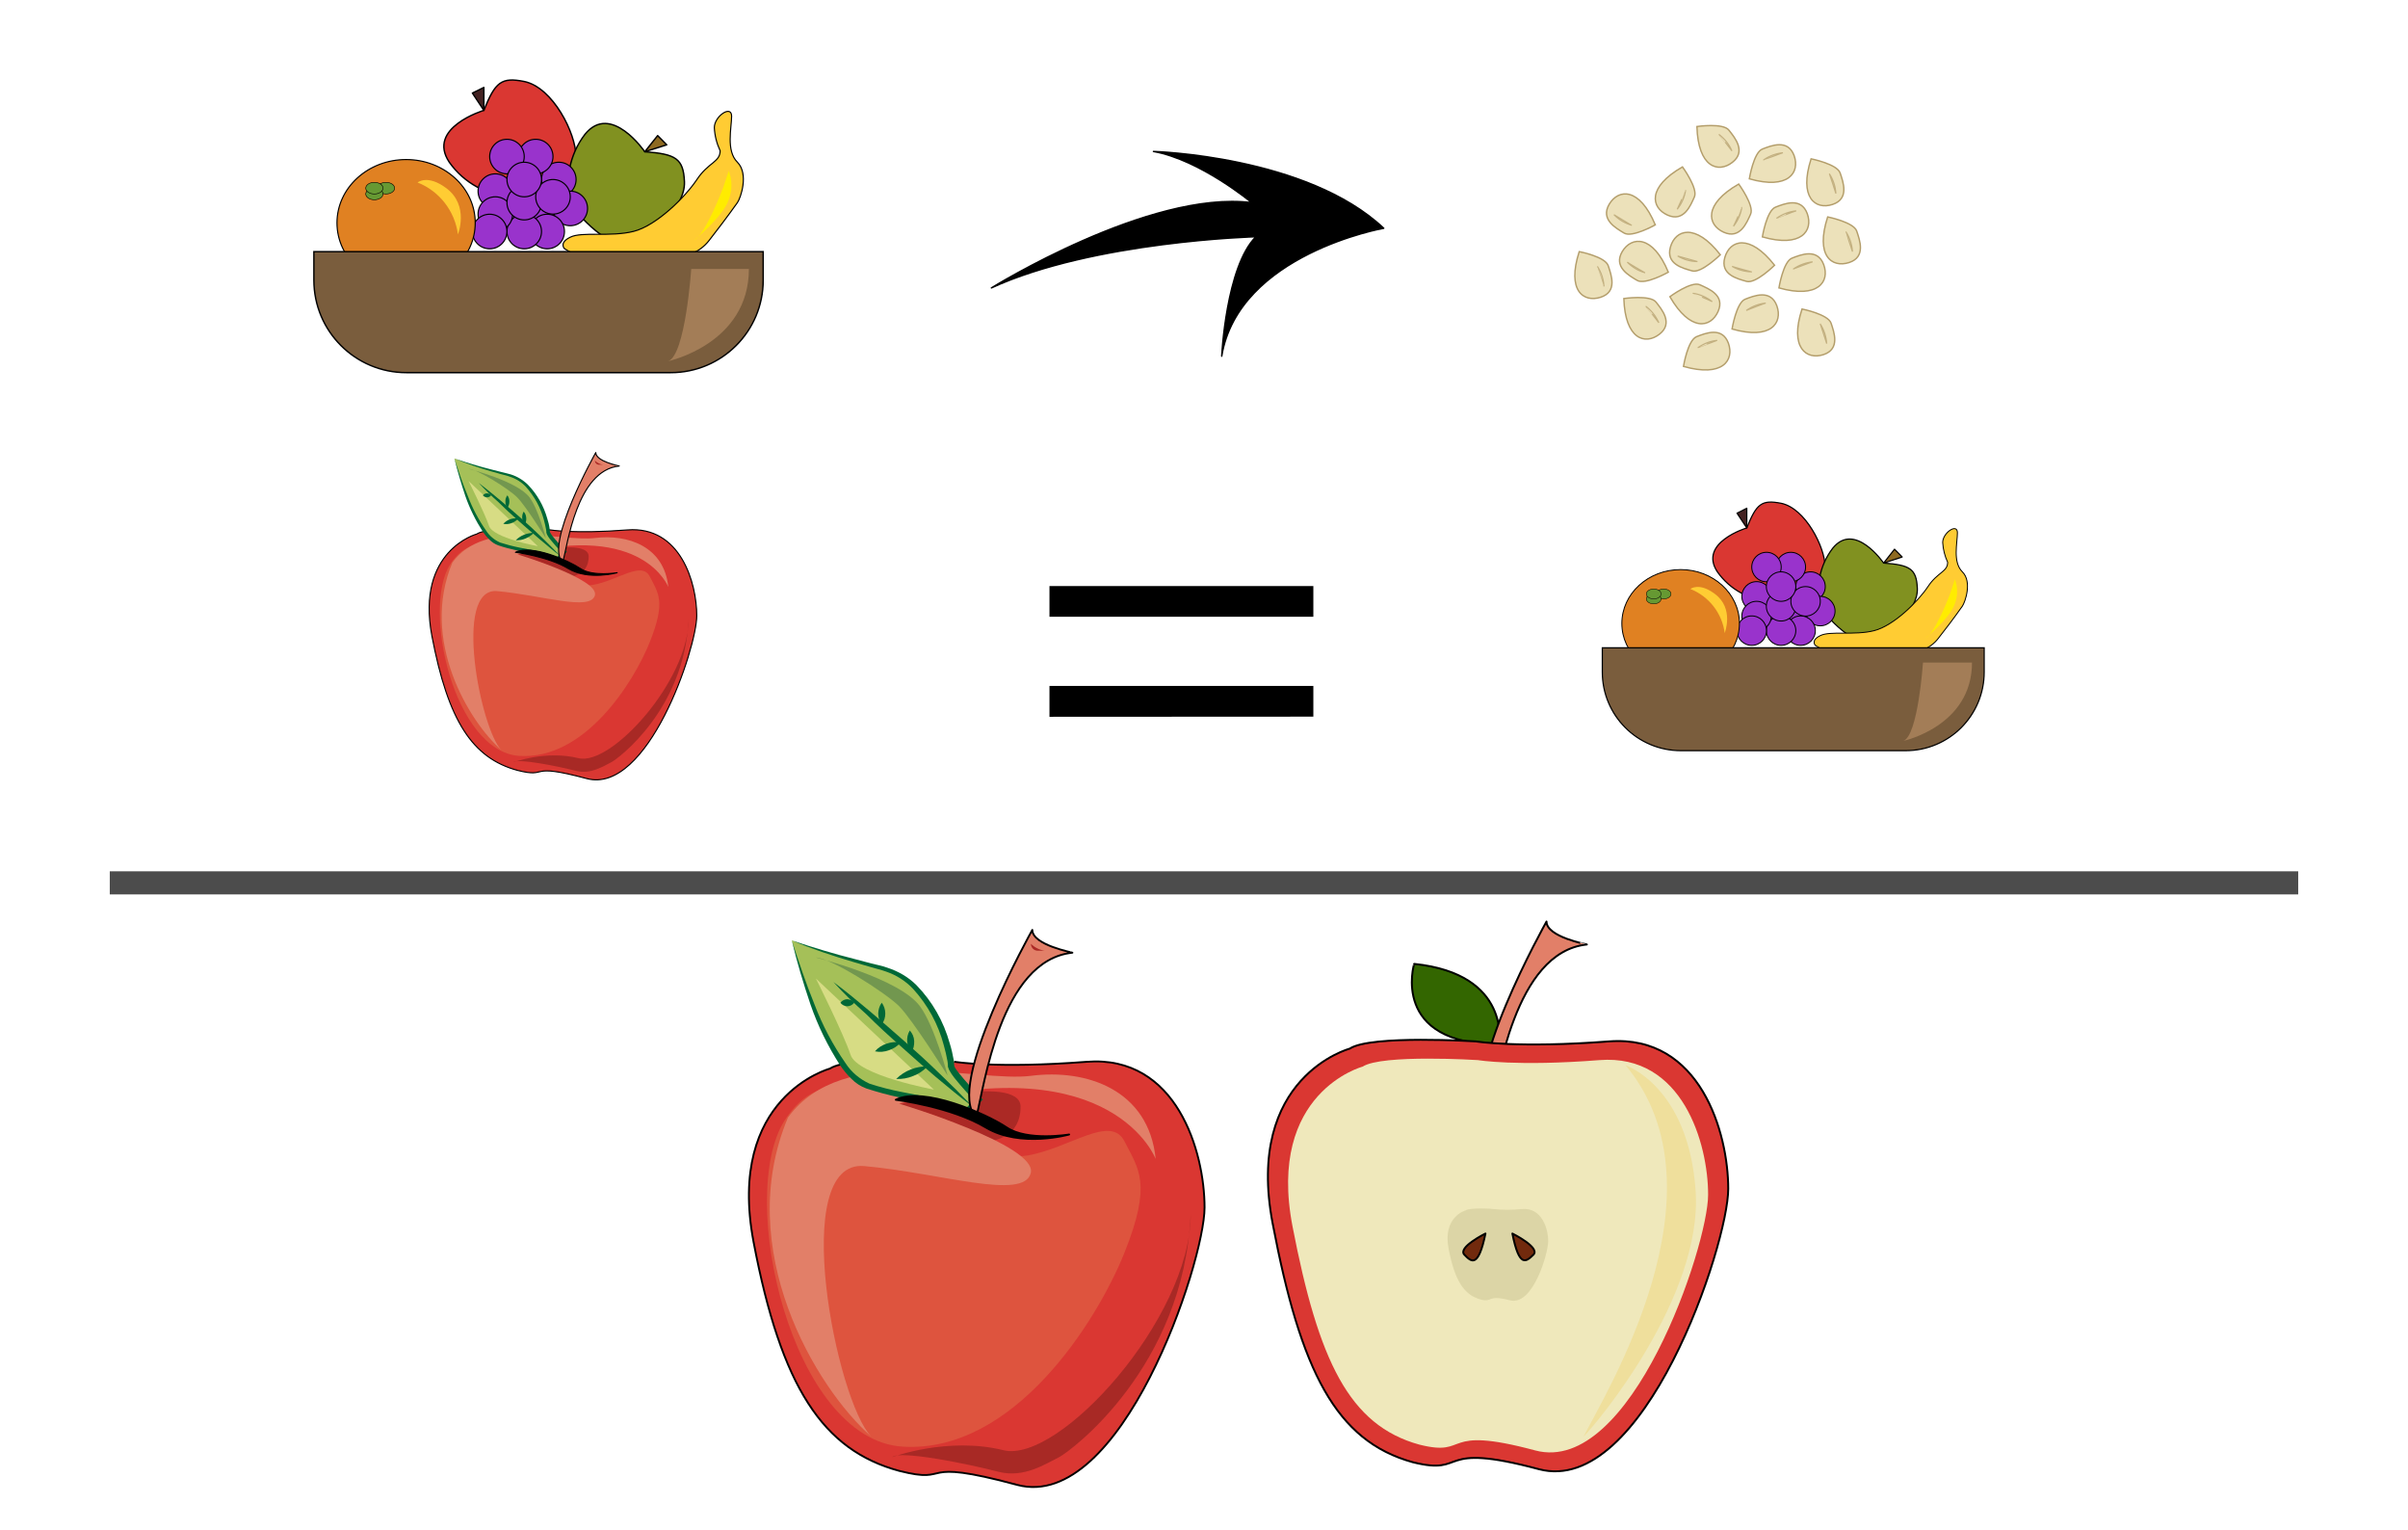 <?xml version="1.0" encoding="utf-8"?>
<!-- Generator: Adobe Illustrator 24.0.3, SVG Export Plug-In . SVG Version: 6.00 Build 0)  -->
<svg version="1.1" id="Layer_1" xmlns="http://www.w3.org/2000/svg" xmlns:xlink="http://www.w3.org/1999/xlink" x="0px" y="0px"
	 viewBox="0 0 1700 1080" style="enable-background:new 0 0 1700 1080;" xml:space="preserve">
<style type="text/css">
	.st0{fill:#DA3732;stroke:#000000;stroke-linejoin:round;}
	.st1{fill:#442222;stroke:#000000;stroke-linejoin:round;}
	.st2{fill:#819120;stroke:#000000;stroke-linejoin:round;}
	.st3{fill:#8E6A21;stroke:#000000;stroke-linejoin:round;}
	.st4{fill:#9933CC;stroke:#000000;stroke-width:0.8;stroke-miterlimit:10;}
	.st5{fill:#FFCC33;stroke:#000000;stroke-width:0.8;stroke-linecap:round;stroke-linejoin:round;}
	.st6{fill:#E08122;stroke:#000000;stroke-width:0.8;stroke-miterlimit:10;}
	.st7{fill:#669933;stroke:#000000;stroke-width:0.4;stroke-miterlimit:10;}
	.st8{fill:#7A5D3D;stroke:#000000;stroke-miterlimit:10;}
	.st9{fill:#FFCC33;}
	.st10{fill:#FFEC00;}
	.st11{fill:#A37D57;}
	.st12{fill:#DA3732;stroke:#000000;stroke-width:0.85;stroke-linejoin:round;}
	.st13{fill:#442222;stroke:#000000;stroke-width:0.85;stroke-linejoin:round;}
	.st14{fill:#819120;stroke:#000000;stroke-width:0.85;stroke-linejoin:round;}
	.st15{fill:#8E6A21;stroke:#000000;stroke-width:0.85;stroke-linejoin:round;}
	.st16{fill:#9933CC;stroke:#000000;stroke-width:0.68;stroke-miterlimit:10;}
	.st17{fill:#FFCC33;stroke:#000000;stroke-width:0.68;stroke-linecap:round;stroke-linejoin:round;}
	.st18{fill:#E08122;stroke:#000000;stroke-width:0.68;stroke-miterlimit:10;}
	.st19{fill:#669933;stroke:#000000;stroke-width:0.34;stroke-miterlimit:10;}
	.st20{fill:#7A5D3D;stroke:#000000;stroke-width:0.85;stroke-miterlimit:10;}
	.st21{stroke:#000000;stroke-linejoin:round;}
	.st22{fill:#DA3732;stroke:#000000;stroke-width:0.772;stroke-linejoin:round;}
	.st23{fill:#DE543E;}
	.st24{fill:#AB2925;}
	.st25{fill:#E27F68;}
	.st26{fill:#A5C058;}
	.st27{fill:#006837;}
	.st28{fill:#72974F;}
	.st29{fill:#D7DC84;}
	.st30{fill:#E27F68;stroke:#000000;stroke-width:0.772;stroke-linecap:round;stroke-linejoin:round;}
	.st31{stroke:#000000;stroke-width:0.772;stroke-linecap:round;stroke-linejoin:round;}
	.st32{fill:#A82925;}
	.st33{fill:#DA3732;stroke:#000000;stroke-width:1.314;stroke-linejoin:round;}
	.st34{fill:#E27F68;stroke:#000000;stroke-width:1.314;stroke-linecap:round;stroke-linejoin:round;}
	.st35{stroke:#000000;stroke-width:1.314;stroke-linecap:round;stroke-linejoin:round;}
	.st36{opacity:0.7;fill:none;stroke:#000000;stroke-width:16.306;stroke-miterlimit:10;enable-background:new    ;}
	.st37{fill:#336600;stroke:#000000;stroke-width:1.357;stroke-linecap:round;stroke-linejoin:round;}
	.st38{fill:#E27F68;stroke:#000000;stroke-width:1.357;stroke-linecap:round;stroke-linejoin:round;}
	.st39{fill:#DA3732;stroke:#000000;stroke-width:1.357;stroke-linejoin:round;}
	.st40{fill:#EFE8BB;}
	.st41{opacity:0.28;fill:#ADA471;enable-background:new    ;}
	.st42{fill:#722A0D;stroke:#000000;stroke-width:1.357;stroke-linejoin:round;}
	.st43{fill:#EFDF9C;}
	.st44{fill:#ECE1BA;stroke:#B39D6A;stroke-miterlimit:10;}
	.st45{opacity:0.72;fill:#ECE1BA;stroke:#B39D6A;stroke-width:0.81;stroke-linejoin:bevel;enable-background:new    ;}
</style>
<g id="fruits">
	<path class="st0" d="M341.6,77.9c0,0-40.7,12.2-24.4,36.6c10.3,14.6,26.8,23.7,44.7,24.4c0,0,44.7-12.2,44.7-28.5
		S390.3,61.6,370,57.5C354.1,54.4,349.7,57.6,341.6,77.9z"/>
	<polygon class="st1" points="333.5,65.7 341.6,77.9 341.6,61.7 	"/>
	<path class="st2" d="M455.2,107.1c0,0-24-35.1-42.3-12.2c-10.9,14.3-14.5,32.8-9.7,50.1c0,0,24.4,31.4,40.1,26.5
		c15.7-4.9,40.7-24.3,39.9-43.3C482.5,111.8,477,108.7,455.2,107.1z"/>
	<polygon class="st3" points="464.3,95.7 455.2,107.1 470.7,102.2 	"/>
	<circle class="st4" cx="382.3" cy="147.1" r="12.2"/>
	<circle class="st4" cx="370.1" cy="130.8" r="12.2"/>
	<circle class="st4" cx="361.9" cy="151.1" r="12.2"/>
	<circle class="st4" cx="394.5" cy="126.7" r="12.2"/>
	<circle class="st4" cx="378.2" cy="110.5" r="12.2"/>
	<circle class="st4" cx="357.9" cy="110.5" r="12.2"/>
	<circle class="st4" cx="402.6" cy="147.1" r="12.2"/>
	<circle class="st4" cx="386.3" cy="163.4" r="12.2"/>
	<circle class="st4" cx="370.1" cy="163.4" r="12.2"/>
	<circle class="st4" cx="349.7" cy="134.9" r="12.2"/>
	<circle class="st4" cx="349.7" cy="151.1" r="12.2"/>
	<circle class="st4" cx="345.7" cy="163.4" r="12.2"/>
	<circle class="st4" cx="370.1" cy="143" r="12.2"/>
	<circle class="st4" cx="390.4" cy="138.9" r="12.2"/>
	<circle class="st4" cx="370.1" cy="126.7" r="12.2"/>
	<path class="st5" d="M508.4,106.4c-2.4-5.1-3.8-10.6-4.1-16.3c0-8.1,12.2-16.3,12.2-8.1c0,8.1-4.1,24.4,4.1,32.5
		c8.1,8.1,2.4,25.1,0,28.5c-7,9.9-15,20.3-19.9,26.6c-3.3,4.3-7.7,7.6-12.7,9.6c-16.6,6.7-55.3,18-89.5-3.7c0,0-4.1-4.1,4.1-8.1
		c8.1-4.1,28.5,0,44.7-4.1c16.3-4.1,36.6-24.4,44.7-36.6C500.1,114.5,508.4,114.5,508.4,106.4z"/>
	<ellipse class="st6" cx="286.7" cy="157.3" rx="48.8" ry="44.7"/>
	<ellipse class="st7" cx="272.5" cy="132.8" rx="6.1" ry="4.1"/>
	<ellipse class="st7" cx="264.3" cy="136.9" rx="6.1" ry="4.1"/>
	<ellipse class="st7" cx="264.3" cy="132.8" rx="6.1" ry="4.1"/>
	<path class="st8" d="M221.6,177.6h317.2l0,0v20.1c0,36.1-29.2,65.3-65.3,65.3H286.9c-36.1,0-65.3-29.2-65.3-65.3l0,0L221.6,177.6
		L221.6,177.6z"/>
	<path class="st9" d="M294.8,128.8c15.4,6.1,26.3,20.1,28.5,36.6c0,0,8.1-20.3-8.1-32.5C301.8,122.8,294.8,128.8,294.8,128.8z"/>
	<path class="st10" d="M510.4,132.8c0,0-12.2,32.5-20.3,36.6c0,0,20.3-16.3,24.4-28.5c2.5-6.5,2.5-13.8,0-20.3L510.4,132.8z"/>
	<path class="st11" d="M528.7,189.8H488c0,0-4.1,61-16.3,65.1C471.8,254.9,528.7,242.7,528.7,189.8z"/>
</g>
<g id="fruits_1_">
	<path class="st12" d="M1233.2,372.6c0,0-34.6,10.4-20.7,31.1c8.8,12.4,22.8,20.1,38,20.7c0,0,38-10.4,38-24.2s-13.9-41.5-31.1-45
		C1243.8,352.6,1240.1,355.3,1233.2,372.6z"/>
	<polygon class="st13" points="1226.3,362.2 1233.2,372.6 1233.2,358.7 	"/>
	<path class="st14" d="M1329.8,397.4c0,0-20.4-29.8-36-10.4c-9.3,12.2-12.3,27.9-8.2,42.6c0,0,20.7,26.7,34.1,22.5
		c13.3-4.2,34.6-20.7,33.9-36.9C1353,401.4,1348.3,398.7,1329.8,397.4z"/>
	<polygon class="st15" points="1337.5,387.6 1329.8,397.4 1342.9,393.1 	"/>
	<circle class="st16" cx="1267.8" cy="431.3" r="10.4"/>
	<circle class="st16" cx="1257.4" cy="417.5" r="10.4"/>
	<circle class="st16" cx="1250.5" cy="434.8" r="10.4"/>
	<circle class="st16" cx="1278.2" cy="414" r="10.4"/>
	<circle class="st16" cx="1264.3" cy="400.2" r="10.4"/>
	<circle class="st16" cx="1247.1" cy="400.2" r="10.4"/>
	<circle class="st16" cx="1285.1" cy="431.3" r="10.4"/>
	<circle class="st16" cx="1271.2" cy="445.1" r="10.4"/>
	<circle class="st16" cx="1257.4" cy="445.1" r="10.4"/>
	<circle class="st16" cx="1240.1" cy="420.9" r="10.4"/>
	<circle class="st16" cx="1240.1" cy="434.8" r="10.4"/>
	<circle class="st16" cx="1236.7" cy="445.1" r="10.4"/>
	<circle class="st16" cx="1257.4" cy="427.9" r="10.4"/>
	<circle class="st16" cx="1274.7" cy="424.4" r="10.4"/>
	<circle class="st16" cx="1257.4" cy="414" r="10.4"/>
	<path class="st17" d="M1375,396.8c-2-4.3-3.2-9-3.5-13.9c0-6.9,10.4-13.9,10.4-6.9s-3.5,20.7,3.5,27.6s2,21.3,0,24.2
		c-5.9,8.4-12.7,17.3-16.9,22.6c-2.8,3.7-6.5,6.5-10.8,8.2c-14.1,5.7-47,15.3-76.1-3.1c0,0-3.5-3.5,3.5-6.9c6.9-3.5,24.2,0,38-3.5
		c13.9-3.5,31.1-20.7,38-31.1C1367.9,403.7,1375,403.7,1375,396.8z"/>
	<ellipse class="st18" cx="1186.5" cy="440" rx="41.5" ry="38"/>
	<ellipse class="st19" cx="1174.5" cy="419.2" rx="5.2" ry="3.5"/>
	<ellipse class="st19" cx="1167.5" cy="422.7" rx="5.2" ry="3.5"/>
	<ellipse class="st19" cx="1167.5" cy="419.2" rx="5.2" ry="3.5"/>
	<path class="st20" d="M1131.2,457.2h269.6l0,0v17.1c0,30.7-24.8,55.5-55.5,55.5h-158.6c-30.7,0-55.5-24.8-55.5-55.5l0,0
		L1131.2,457.2L1131.2,457.2z"/>
	<path class="st9" d="M1193.4,415.7c13.1,5.2,22.4,17.1,24.2,31.1c0,0,6.9-17.3-6.9-27.6C1199.4,410.7,1193.4,415.7,1193.4,415.7z"
		/>
	<path class="st10" d="M1376.7,419.2c0,0-10.4,27.6-17.3,31.1c0,0,17.3-13.9,20.7-24.2c2.1-5.5,2.1-11.7,0-17.3L1376.7,419.2z"/>
	<path class="st11" d="M1392.2,467.6h-34.6c0,0-3.5,51.8-13.9,55.3C1343.9,522.9,1392.2,512.5,1392.2,467.6z"/>
</g>
<title>Artboard 3</title>
<path class="st21" d="M699.9,203.2c0,0,111.4-69.3,183.7-60.2c0,0-36.1-30.1-69.3-36.1c0,0,108.4,3,162.6,54.2
	c0,0-102.4,18.1-114.4,90.3c0,0,3-63.2,24.1-84.3C886.6,167.1,772.2,170.1,699.9,203.2z"/>
<g id="apple">
	<path class="st22" d="M336.6,376.9c0,0-43.1,11.5-31.7,71.9c11.5,60.4,28.8,86.3,60.4,94.9c23,5.8,5.8-5.8,48.9,5.8
		c43.1,11.5,77.7-92.1,77.7-115S480.5,371.1,443,374c-37.3,2.9-54.6,0-54.6,0S345.2,371.1,336.6,376.9z"/>
	<path class="st23" d="M369.7,398.4c0,0,31.7,17.3,48.9,14.4s34.5-17.3,40.2-5.8c5.8,11.5,11.5,17.3,0,46
		c-11.5,28.8-46,83.4-92.1,80.5c-46-2.9-69-103.6-48.9-135.2C338,366.8,369.7,398.4,369.7,398.4z"/>
	<path class="st24" d="M361,392.7c0,0,54.6-14.4,54.6,0c0,14.4-14.3,14.4-14.3,14.4S381.2,392.7,361,392.7z"/>
	<path class="st25" d="M471.8,414.3c0,0-17.3-46-106.4-23c0,0,57.5,17.3,54.6,28.8c-2.9,11.5-37.3,0-69-2.9s-11.5,97.8,2.9,112.1
		c-23-20.2-57.5-77.7-34.5-132.3c23-31.7,77.7-14.4,100.7-17.3C443,376.9,468.9,385.5,471.8,414.3z"/>
	<g>
		<path class="st26" d="M320.8,323.6c0,0,14.4,54.6,31.7,60.4c17.3,5.8,34.5,5.8,40.2,11.5l5.8-5.8c0,0-11.5-11.5-11.5-14.4
			s-5.8-34.5-28.8-40.2C345.5,332.1,333,328.3,320.8,323.6z"/>
		<path class="st27" d="M320.8,323.6c2.9,8.9,5.8,17.8,9.4,26.3c3.3,8.7,7.6,16.9,12.9,24.5c2.4,3.8,5.9,6.7,9.9,8.5
			c4.4,1.4,8.9,2.6,13.4,3.5l13.7,2.7c2.3,0.5,4.6,1.1,6.9,1.8c2.4,0.7,4.7,1.9,6.7,3.7h-2l5.8-5.8v2c-3.3-3.3-6.4-6.8-9.3-10.4
			c-0.8-1-1.4-2-2-3.1c-0.2-0.4-0.3-0.7-0.4-1.1c-0.1-0.2-0.1-0.5-0.1-0.7v-0.4c0-0.4-0.1-1.1-0.2-1.5c-0.4-2.2-0.9-4.3-1.5-6.6
			c-2.3-8.7-6.7-16.7-12.7-23.4c-3.1-3.3-6.9-5.7-11.2-7.1c-2-0.8-4.3-1.3-6.6-1.9c-2.2-0.7-4.4-1.3-6.7-1.9
			C337.9,330.1,329.3,327.2,320.8,323.6z M320.8,323.6c8.6,2.9,17.5,5.6,26.3,7.8l6.7,1.7c2.2,0.6,4.4,1,6.7,1.7
			c4.5,1.4,8.7,3.9,12.1,7.2c6.6,6.8,11.3,15.1,13.8,24.1c0.7,2.2,1.3,4.5,1.6,6.9c0.1,0.6,0.2,1.3,0.2,1.8v0.4l0,0
			c0.1,0.2,0.1,0.4,0.2,0.6c0.5,1,1.2,1.8,1.7,2.6c2.8,3.5,5.9,6.9,9.1,10l1,1l-1,1l-5.8,5.8l-1,1l-1.1-1c-1.6-1.4-3.5-2.4-5.5-3
			c-2.1-0.7-4.3-1.4-6.7-1.7l-13.7-2.9c-4.6-1-9.2-2.2-13.6-3.7c-2.4-0.9-4.5-2.2-6.3-4.1c-1.7-1.6-3.3-3.6-4.6-5.5
			c-5.1-7.9-9.3-16.4-12.4-25.3C325.7,341.6,323,332.7,320.8,323.6z"/>
	</g>
	<path class="st28" d="M330.8,330.9c0,0,34.5,8.6,43.1,20.2c6.2,8.3,11.5,28.8,11.5,28.8s-14.4-23-20.2-28.8
		C359.6,345.3,336.6,330.9,330.8,330.9z"/>
	<path class="st29" d="M330.8,339.5l48.9,46c0,0-31.7-5.8-34.5-14.4C342.4,362.5,330.8,339.5,330.8,339.5z"/>
	<path class="st27" d="M338,340.9c5.2,3.9,10.1,8,15.2,12.2c5,4.1,9.7,8.4,14.6,12.6c4.8,4.2,9.6,8.6,14.2,13.1l6.9,6.8
		c2.2,2.3,4.5,4.6,6.8,6.9c-2.6-1.9-5.1-4-7.6-6l-7.4-6.2c-4.9-4.1-9.7-8.4-14.6-12.7c-4.8-4.2-9.6-8.6-14.2-13.2
		C347,350.1,342.4,345.6,338,340.9z"/>
	<path class="st27" d="M358.2,349.6c1,1.3,1.4,2.9,1.4,4.4c0,1.6-0.5,3.2-1.4,4.4c-1-1.3-1.4-2.8-1.4-4.4
		C356.7,352.4,357.2,350.9,358.2,349.6z"/>
	<path class="st27" d="M365.9,366c-1.3,1.4-3,2.6-4.8,3.2c-1.8,0.7-3.9,0.9-5.8,0.5c1.3-1.4,3-2.6,4.8-3.2
		C362,365.8,364,365.7,365.9,366z"/>
	<path class="st27" d="M377,376c-1.6,1.7-3.7,3.1-5.9,4c-2.2,1-4.6,1.4-7,1.3c3.5-3.5,8.2-5.3,13.1-5.2H377z"/>
	<path class="st27" d="M346.7,349.6c-0.7,0.9-1.7,1.4-2.9,1.4s-2.2-0.6-2.9-1.4c0.7-0.9,1.7-1.4,2.9-1.4S346,348.7,346.7,349.6z"/>
	<path class="st27" d="M370.5,370.2c-2.1-2.5-2.5-6.2-0.8-9.1c1.1,1.2,1.7,2.7,1.8,4.3C371.7,367.1,371.3,368.7,370.5,370.2z"/>
	<path class="st30" d="M420.6,319.4c0,0-36.6,65.1-23.3,77.7c3.3-12.4,9.9-65.1,39.9-68.2C437.2,328.8,420.6,325.7,420.6,319.4z"/>
	<path class="st31" d="M363.9,389.8c0,0,23,2.9,37.3,11.5c14.4,8.6,34.5,2.9,34.5,2.9s-17.3,2.9-25.9-2.9S375.4,384.1,363.9,389.8z"
		/>
	<path class="st32" d="M362.4,538c0,0,23-8.6,46-2.9c23,5.8,77.7-54.6,77.7-97.8c-2.9,63.3-49.5,98.1-54.6,100.7
		c-5.8,2.9-14.4,8.6-24.7,6.1C393.1,540.6,365.3,535.1,362.4,538z"/>
	<path class="st24" d="M420,325.1c1.5,1.5,3.6,2.6,5.8,2.9h-2.9C421.3,328,420,326.7,420,325.1z"/>
</g>
<g id="apple_1_">
	<path class="st33" d="M585.9,754.2c0,0-73.4,19.6-53.9,122.4c19.6,102.8,49,146.9,102.8,161.5c39.1,9.9,9.9-9.9,83.3,9.9
		c73.4,19.6,132.3-156.7,132.3-195.8c0-39.1-19.6-107.8-83.3-102.8c-63.6,4.9-93,0-93,0S600.5,744.5,585.9,754.2z"/>
	<path class="st23" d="M642.1,791c0,0,53.9,29.4,83.3,24.5c29.4-4.9,58.8-29.4,68.5-9.9c9.9,19.6,19.6,29.4,0,78.4
		c-19.6,49-78.4,141.9-156.7,137s-117.5-176.3-83.3-230.2C588.4,737.1,642.1,791,642.1,791z"/>
	<path class="st24" d="M627.5,781.1c0,0,93-24.5,93,0c0,24.5-24.5,24.5-24.5,24.5S661.8,781.1,627.5,781.1z"/>
	<path class="st25" d="M815.9,818c0,0-29.4-78.4-181.2-39.1c0,0,97.9,29.4,93,49c-4.9,19.6-63.6,0-117.5-4.9
		c-53.9-4.9-19.6,166.4,4.9,190.9c-39.1-34.3-97.9-132.3-58.8-225.2c39.3-53.9,132.3-24.5,171.5-29.4C766.9,754.2,811,769,815.9,818
		z"/>
	<g>
		<path class="st26" d="M559,663.7c0,0,24.5,93,53.9,102.8c29.4,9.9,58.8,9.9,68.5,19.6l9.9-9.9c0,0-19.6-19.6-19.6-24.5
			s-9.9-58.8-49-68.5C601,678,579.7,671.6,559,663.7z"/>
		<path class="st27" d="M559,663.7c4.9,15.1,9.9,30.2,15.9,44.9c5.6,14.8,13,28.8,22,41.7c4.1,6.4,10,11.3,16.9,14.5
			c7.6,2.5,15.1,4.4,22.8,5.9l23.3,4.6c3.9,0.8,7.9,1.8,11.8,3.1c4.1,1.2,8.1,3.3,11.3,6.2h-3.5l9.9-9.9v3.5
			c-5.6-5.6-10.8-11.5-15.8-17.7c-1.3-1.6-2.5-3.5-3.5-5.3c-0.3-0.7-0.5-1.2-0.7-1.8c-0.2-0.3-0.2-0.8-0.2-1.2v-0.7
			c0-0.7-0.2-1.8-0.3-2.6c-0.7-3.8-1.5-7.4-2.6-11.2c-3.9-14.8-11.3-28.4-21.7-39.8c-5.3-5.6-11.8-9.7-19.1-12.2
			c-3.5-1.3-7.4-2.1-11.2-3.3c-3.8-1.2-7.6-2.1-11.3-3.3C588.2,674.7,573.2,669.8,559,663.7z M559,663.7
			c14.6,4.9,29.7,9.5,44.9,13.3l11.3,3c3.8,1,7.6,1.6,11.3,3c7.7,2.5,14.8,6.6,20.5,12.3c11.2,11.5,19.2,25.6,23.5,41.1
			c1.2,3.8,2.1,7.7,2.8,11.7c0.2,1,0.3,2.1,0.3,3.1v0.7l0,0c0.2,0.3,0.2,0.7,0.3,1c0.8,1.6,2,3.1,3,4.4c4.8,5.9,10,11.7,15.4,17.1
			l1.6,1.6l-1.6,1.6l-9.9,9.9l-1.6,1.6l-1.8-1.6c-2.8-2.3-5.9-4.1-9.4-5.1c-3.6-1.2-7.4-2.3-11.3-3l-23.3-4.9
			c-7.9-1.6-15.6-3.8-23.2-6.2c-4.1-1.5-7.7-3.8-10.7-6.9c-3-2.8-5.6-6.1-7.9-9.4c-8.7-13.5-15.8-27.9-21-43
			C567.2,694.2,562.6,679,559,663.7z"/>
	</g>
	<path class="st28" d="M576,675.8c0,0,58.8,14.6,73.4,34.3c10.5,14.1,19.6,49,19.6,49s-24.5-39.1-34.3-49
		C624.8,700.3,585.9,675.8,576,675.8z"/>
	<path class="st29" d="M576,690.6l83.3,78.4c0,0-53.9-9.9-58.8-24.5C595.6,729.7,576,690.6,576,690.6z"/>
	<path class="st27" d="M588.4,693.1c8.9,6.6,17.3,13.6,25.8,20.7c8.4,7.1,16.6,14.3,24.8,21.5c8.2,7.2,16.3,14.6,24.2,22.3
		l11.8,11.5c3.8,3.9,7.7,7.9,11.5,11.8c-4.4-3.3-8.7-6.7-13-10.2l-12.7-10.5c-8.4-7.1-16.6-14.3-24.8-21.7
		c-8.2-7.2-16.3-14.6-24.2-22.5C603.6,708.7,595.6,701.1,588.4,693.1z"/>
	<path class="st27" d="M622.5,707.7c1.6,2.1,2.5,4.9,2.5,7.6c0,2.8-0.8,5.4-2.5,7.6c-1.6-2.1-2.5-4.8-2.5-7.6
		C620.1,712.6,620.9,709.8,622.5,707.7z"/>
	<path class="st27" d="M635.8,735.8c-2.1,2.5-5.1,4.4-8.2,5.4c-3.1,1.2-6.6,1.5-9.9,0.8c2.1-2.5,5.1-4.4,8.2-5.4
		C629.1,735.5,632.6,735.1,635.8,735.8z"/>
	<path class="st27" d="M654.7,752.7c-2.8,3-6.2,5.3-10,6.7c-3.8,1.6-7.9,2.3-12,2.1c5.9-5.9,14-9,22.3-8.9L654.7,752.7L654.7,752.7z
		"/>
	<path class="st27" d="M603.1,707.7c-1.2,1.5-3,2.5-4.9,2.5s-3.8-1-4.9-2.5c1.2-1.5,3-2.5,4.9-2.5
		C600.2,705.4,602,706.2,603.1,707.7z"/>
	<path class="st27" d="M643.6,742.7c-3.6-4.3-4.3-10.5-1.3-15.4c1.8,2,3,4.6,3.1,7.4C645.5,737.4,645,740.2,643.6,742.7z"/>
	<path class="st34" d="M728.8,656.3c0,0-62.3,110.9-39.6,132.3c5.6-21.2,16.9-110.9,67.9-116.2C757.3,672.2,728.8,667,728.8,656.3z"
		/>
	<path class="st35" d="M632.4,776.2c0,0,39.1,4.9,63.6,19.6c24.5,14.6,58.8,4.9,58.8,4.9s-29.4,4.9-44-4.9S651.9,766.5,632.4,776.2z
		"/>
	<path class="st32" d="M629.9,1028.4c0,0,39.1-14.6,78.4-4.9c39.1,9.9,132.3-93,132.3-166.4c-4.9,107.8-84.3,166.9-93,171.4
		c-9.9,4.9-24.5,14.6-42.1,10.4C682.2,1032.8,634.9,1023.5,629.9,1028.4z"/>
	<path class="st24" d="M727.8,666.1c2.6,2.6,6.1,4.4,9.9,4.9h-4.9C730,671.1,727.8,668.8,727.8,666.1z"/>
</g>
<path d="M740.9,435.3v-21.7h186.3v21.7H740.9z M740.9,505.9v-21.8h186.3v21.7L740.9,505.9z"/>
<line class="st36" x1="77.5" y1="623.1" x2="1622.5" y2="623.1"/>
<g>
	<path class="st37" d="M1058.4,737.1c0,0,8.7-49.7-60-56.8C998.3,680.1,981.2,737.1,1058.4,737.1z"/>
	<path class="st38" d="M1091.8,650.4c0,0-62.9,112.1-40,133.7c5.8-21.5,17.1-112.1,68.5-117.5
		C1120.4,666.5,1091.8,661.3,1091.8,650.4z"/>
	<path class="st39" d="M952.9,740.1c0,0-74.3,19.8-54.4,123.6c19.8,104,44.6,153.3,98.9,168.3c39.5,9.8,14.9-14.9,89,4.9
		c74.3,19.8,133.7-158.4,133.7-197.9c0-39.5-19.8-108.9-84.1-104c-64.3,4.9-94,0-94,0S967.6,730.3,952.9,740.1z"/>
	<path class="st40" d="M962,752.8c0,0-67.8,18-49.5,112.8c18.3,94.8,40,140.4,89.6,154c36.1,9,14.1-14.1,81.8,4.1
		c67.7,18,122-144.5,122-180.5s-18-99.6-76.7-95c-58.7,4.6-85.8,0-85.8,0S975.6,743.9,962,752.8z"/>
	<path class="st41" d="M1034.6,854.3c0,0-16.3,4.4-11.9,27.1c4.4,22.7,10.9,32.6,22.7,35.8c8.7,2.2,4.2-3.7,20.5,0.5
		c16.3,4.4,27.1-33.1,27.1-41.7c0-8.7-4.4-23.9-18.5-22.7c-6.8,0.7-13.7,0.7-20.5,0C1054.1,853.1,1037.8,852.1,1034.6,854.3z"/>
	<path class="st42" d="M1048.7,870.6c0,0-19.8,9.8-14.9,14.9C1038.7,890.6,1043.6,895.3,1048.7,870.6z"/>
	<path class="st42" d="M1067.7,870.6c0,0,19.8,9.8,14.9,14.9C1077.5,890.4,1072.6,895.3,1067.7,870.6z"/>
	<path class="st43" d="M1147.6,751.8c0,0,44.6,14.9,49.5,89c4.9,74.3-69.2,163.3-79.2,173.2C1132.8,984.4,1221.9,840.9,1147.6,751.8
		z"/>
</g>
<g>
	<path class="st44" d="M1214.5,179.8c0,0-13.4,13.2-19.8,11.4c-6.4-1.8-18.9-4.7-15.4-16.9C1182.8,162.1,1196.8,157.1,1214.5,179.8z
		"/>
	<path class="st45" d="M1184.4,180.7c4.2,2.5,9.1,3.9,14,3.9C1198.4,184.6,1185.9,181.1,1184.4,180.7z"/>
	<path class="st44" d="M1252.8,187.2c0,0-13.3,13.2-19.7,11.4c-6.4-1.8-18.9-4.7-15.4-16.9C1221.2,169.5,1235.1,164.6,1252.8,187.2z
		"/>
	<path class="st45" d="M1222.8,188c4.2,2.5,9.1,3.8,14,3.9C1236.7,191.9,1224.3,188.6,1222.8,188z"/>
	<path class="st44" d="M1227.5,129.9c0,0,11.1,15.2,8.4,21.2s-7.4,18-19,12.8S1202.5,144.2,1227.5,129.9z"/>
	<path class="st45" d="M1223.8,159.7c3.1-3.9,5.2-8.5,5.9-13.4C1229.8,146.3,1224.6,158.4,1223.8,159.7z"/>
	<path class="st44" d="M1187.8,117.8c0,0,11.1,15.2,8.4,21.2s-7.4,18-19,12.8C1165.6,146.5,1162.8,132.1,1187.8,117.8z"/>
	<path class="st45" d="M1184.1,147.7c3.1-3.9,5.2-8.5,5.9-13.4C1190.1,134.3,1184.8,146.3,1184.1,147.7z"/>
	<path class="st44" d="M1177.8,192.1c0,0-16.4,9.2-22,5.8c-5.7-3.4-17-9.5-10.5-20.4C1151.8,166.7,1166.9,165.6,1177.8,192.1z"/>
	<path class="st45" d="M1148.8,185c3.5,3.6,7.8,6.2,12.6,7.5C1161.3,192.5,1150,186,1148.8,185z"/>
	<path class="st44" d="M1168.6,158.7c0,0-16.4,9.2-22,5.8s-17-9.5-10.5-20.4C1142.6,133.2,1157.5,132.1,1168.6,158.7z"/>
	<path class="st45" d="M1139.4,151.5c3.5,3.6,7.8,6.1,12.6,7.5C1152,159,1140.7,152.4,1139.4,151.5z"/>
	<path class="st44" d="M1178.9,209.4c0,0,15.1-11.2,21.2-8.4s18,7.3,12.8,18.9S1193.3,234.3,1178.9,209.4z"/>
	<path class="st45" d="M1208.8,212.9c-3.9-3.1-8.6-5.2-13.5-5.9C1195.3,207,1207.4,212.1,1208.8,212.9z"/>
	<path class="st44" d="M1244.2,167.2c0,0,3-18.6,9.3-21c6.2-2.4,18-7.3,22.4,4.6C1280.2,162.7,1271.9,175.1,1244.2,167.2z"/>
	<path class="st45" d="M1268.1,148.8c-4.9,0.5-9.7,2.3-13.7,5.1C1254.4,154,1266.5,149.2,1268.1,148.8z"/>
	<path class="st44" d="M1188.5,258.6c0,0,3-18.6,9.3-21c6.2-2.4,18-7.3,22.4,4.6C1224.5,254.2,1216.3,266.5,1188.5,258.6z"/>
	<path class="st45" d="M1212.3,240.2c-4.9,0.5-9.5,2.3-13.5,5.1C1198.8,245.4,1210.7,240.7,1212.3,240.2z"/>
	<path class="st44" d="M1255.9,203.2c0,0,3-18.6,9.2-21s18-7.3,22.4,4.6S1283.6,211,1255.9,203.2z"/>
	<path class="st45" d="M1279.7,184.8c-4.9,0.5-9.7,2.3-13.7,5.1C1266,189.9,1278.1,185.2,1279.7,184.8z"/>
	<path class="st44" d="M1272.2,218.1c0,0,18.4,3.7,20.5,10s6.6,18.3-5.4,22.2S1263.2,245.4,1272.2,218.1z"/>
	<path class="st45" d="M1289.6,242.5c-0.3-5-1.9-9.8-4.6-14C1285,228.5,1289.2,240.9,1289.6,242.5z"/>
	<path class="st44" d="M1290.3,153.1c0,0,18.4,3.7,20.5,10s6.7,18.3-5.4,22.2S1281.4,180.7,1290.3,153.1z"/>
	<path class="st45" d="M1307.8,177.6c-0.3-5-1.9-9.8-4.6-14C1303.1,163.7,1307.4,176.1,1307.8,177.6z"/>
	<path class="st44" d="M1114.9,177.6c0,0,18.4,3.5,20.5,10s6.7,18.3-5.4,22.2S1106,205.1,1114.9,177.6z"/>
	<path class="st45" d="M1132.4,202.1c-0.3-5-1.9-9.8-4.6-14C1127.8,188.1,1131.9,200.5,1132.4,202.1z"/>
	<path class="st44" d="M1278.6,112.1c0,0,18.4,3.7,20.5,10c2.1,6.3,6.7,18.3-5.4,22.2C1281.7,148.3,1269.8,139.5,1278.6,112.1z"/>
	<path class="st45" d="M1296.1,136.6c-0.3-5-1.9-9.8-4.6-14C1291.5,122.6,1295.7,135,1296.1,136.6z"/>
	<path class="st44" d="M1222.8,232.2c0,0,3-18.5,9.2-21c6.2-2.4,18-7.3,22.4,4.6C1258.7,227.8,1250.4,240.1,1222.8,232.2z"/>
	<path class="st45" d="M1246.6,213.9c-4.9,0.5-9.7,2.3-13.7,5.2C1232.9,219.1,1245,214.3,1246.6,213.9z"/>
	<path class="st44" d="M1235,126.2c0,0,3-18.6,9.2-21s18-7.3,22.4,4.6C1270.9,121.7,1262.6,134.1,1235,126.2z"/>
	<path class="st45" d="M1258.7,107.8c-4.9,0.5-9.6,2.2-13.7,5.1C1245.1,113,1257.2,108.2,1258.7,107.8z"/>
	<path class="st44" d="M1198,89.3c0,0,18.6-2.7,22.6,2.6c4.1,5.2,12.4,15,2.4,22.7C1213,122.4,1198.8,118.1,1198,89.3z"/>
	<path class="st45" d="M1222.7,106.5c-1.9-4.6-5.1-8.5-9-11.5C1213.7,95,1221.8,105.2,1222.7,106.5z"/>
	<path class="st44" d="M1146.4,210.7c0,0,18.6-2.7,22.7,2.5s12.4,15,2.4,22.7C1161.4,243.7,1147.3,239.4,1146.4,210.7z"/>
	<path class="st45" d="M1171.1,227.8c-2-4.6-5.1-8.5-9-11.5C1162.1,216.3,1170.2,226.5,1171.1,227.8z"/>
</g>
</svg>
